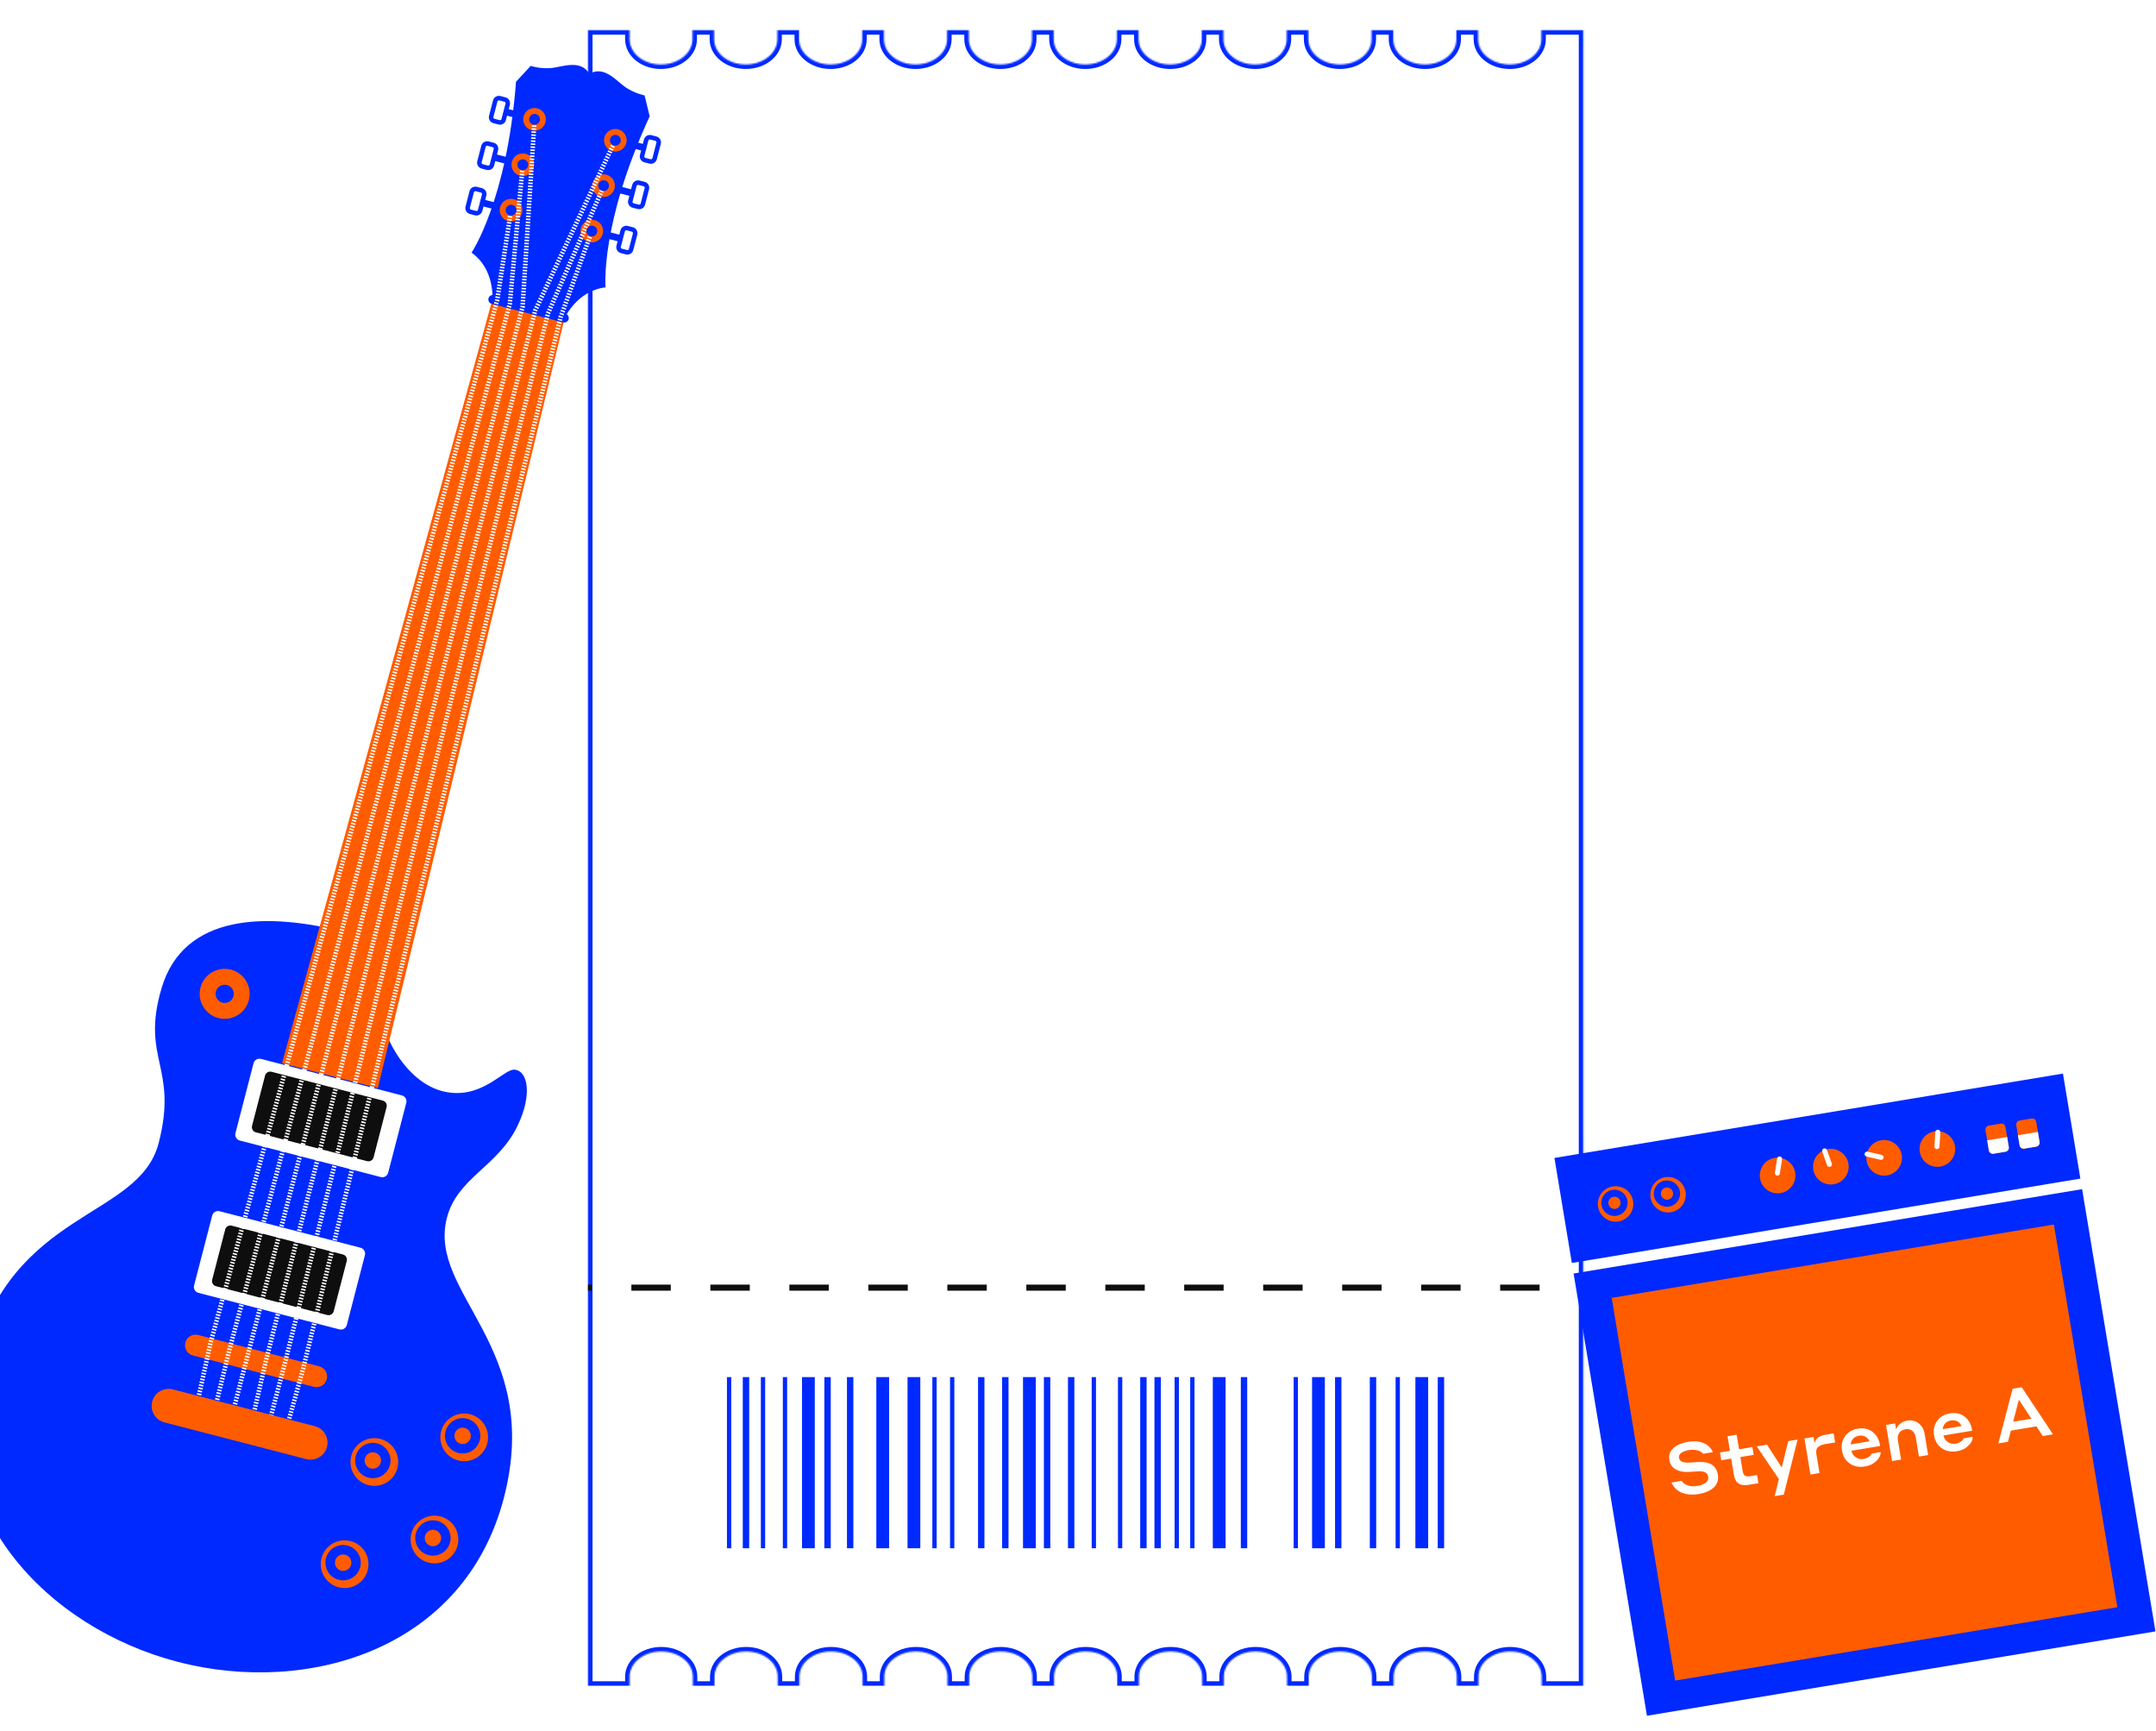 <svg width="1430" height="1148" viewBox="0 0 1430 1148" fill="none" xmlns="http://www.w3.org/2000/svg">
<mask id="path-1-inside-1_384_4" fill="white">
<path d="M1022.3 20V26.043C1022.3 35.27 1012.93 42.742 1001.36 42.742C989.785 42.742 980.415 35.27 980.415 26.043V20H965.993V26.043C965.993 35.27 956.622 42.742 945.052 42.742C933.481 42.742 924.111 35.27 924.111 26.043V20H909.689V26.043C909.689 35.27 900.318 42.742 888.748 42.742C877.178 42.742 867.807 35.27 867.807 26.043V20H853.385V26.043C853.385 35.27 844.015 42.742 832.444 42.742C820.874 42.742 811.504 35.27 811.504 26.043V20H797.081V26.043C797.081 35.27 787.711 42.742 776.141 42.742C764.57 42.742 755.2 35.27 755.2 26.043V20H740.778V26.043C740.778 35.27 731.407 42.742 719.837 42.742C708.267 42.742 698.896 35.27 698.896 26.043V20H684.474V26.043C684.474 35.27 675.104 42.742 663.533 42.742C651.963 42.742 642.593 35.27 642.593 26.043V20H628.17V26.043C628.17 35.27 618.8 42.742 607.23 42.742C595.659 42.742 586.289 35.27 586.289 26.043V20H571.867V26.043C571.867 35.27 562.496 42.742 550.926 42.742C539.356 42.742 529.985 35.27 529.985 26.043V20H515.563V26.043C515.563 35.27 506.193 42.742 494.622 42.742C483.052 42.742 473.681 35.27 473.681 26.043V20H459.259V26.043C459.259 35.27 449.889 42.742 438.319 42.742C426.748 42.742 417.622 35.205 417.622 26.043V20H390V1118H417.622V1111.96C417.622 1102.73 426.993 1095.26 438.563 1095.26C450.133 1095.26 459.504 1102.73 459.504 1111.96V1118H473.926V1111.96C473.926 1102.73 483.296 1095.26 494.867 1095.26C506.437 1095.26 515.807 1102.73 515.807 1111.96V1118H530.23V1111.96C530.23 1102.73 539.6 1095.26 551.17 1095.26C562.741 1095.26 572.111 1102.73 572.111 1111.96V1118H586.533V1111.96C586.533 1102.73 595.904 1095.26 607.474 1095.26C619.044 1095.26 628.415 1102.73 628.415 1111.96V1118H642.837V1111.96C642.837 1102.73 652.207 1095.26 663.778 1095.26C675.348 1095.26 684.718 1102.73 684.718 1111.96V1118H699.141V1111.96C699.141 1102.73 708.511 1095.26 720.081 1095.26C731.652 1095.26 741.022 1102.73 741.022 1111.96V1118H755.444V1111.96C755.444 1102.73 764.815 1095.26 776.385 1095.26C787.956 1095.26 797.326 1102.73 797.326 1111.96V1118H811.748V1111.96C811.748 1102.73 821.118 1095.26 832.689 1095.26C844.259 1095.26 853.63 1102.73 853.63 1111.96V1118H868.052V1111.96C868.052 1102.73 877.422 1095.26 888.993 1095.26C900.563 1095.26 909.933 1102.73 909.933 1111.96V1118H924.356V1111.96C924.356 1102.73 933.726 1095.26 945.296 1095.26C956.867 1095.26 966.237 1102.73 966.237 1111.96V1118H980.659V1111.96C980.659 1102.73 990.03 1095.26 1001.6 1095.26C1013.17 1095.26 1022.54 1102.73 1022.54 1111.96V1118H1050.16V20H1022.54H1022.3Z"/>
</mask>
<path d="M1022.3 20V26.043C1022.3 35.27 1012.93 42.742 1001.36 42.742C989.785 42.742 980.415 35.27 980.415 26.043V20H965.993V26.043C965.993 35.27 956.622 42.742 945.052 42.742C933.481 42.742 924.111 35.27 924.111 26.043V20H909.689V26.043C909.689 35.27 900.318 42.742 888.748 42.742C877.178 42.742 867.807 35.27 867.807 26.043V20H853.385V26.043C853.385 35.27 844.015 42.742 832.444 42.742C820.874 42.742 811.504 35.27 811.504 26.043V20H797.081V26.043C797.081 35.27 787.711 42.742 776.141 42.742C764.57 42.742 755.2 35.27 755.2 26.043V20H740.778V26.043C740.778 35.27 731.407 42.742 719.837 42.742C708.267 42.742 698.896 35.27 698.896 26.043V20H684.474V26.043C684.474 35.27 675.104 42.742 663.533 42.742C651.963 42.742 642.593 35.27 642.593 26.043V20H628.17V26.043C628.17 35.27 618.8 42.742 607.23 42.742C595.659 42.742 586.289 35.27 586.289 26.043V20H571.867V26.043C571.867 35.27 562.496 42.742 550.926 42.742C539.356 42.742 529.985 35.27 529.985 26.043V20H515.563V26.043C515.563 35.27 506.193 42.742 494.622 42.742C483.052 42.742 473.681 35.27 473.681 26.043V20H459.259V26.043C459.259 35.27 449.889 42.742 438.319 42.742C426.748 42.742 417.622 35.205 417.622 26.043V20H390V1118H417.622V1111.96C417.622 1102.73 426.993 1095.26 438.563 1095.26C450.133 1095.26 459.504 1102.73 459.504 1111.96V1118H473.926V1111.96C473.926 1102.73 483.296 1095.26 494.867 1095.26C506.437 1095.26 515.807 1102.73 515.807 1111.96V1118H530.23V1111.96C530.23 1102.73 539.6 1095.26 551.17 1095.26C562.741 1095.26 572.111 1102.73 572.111 1111.96V1118H586.533V1111.96C586.533 1102.73 595.904 1095.26 607.474 1095.26C619.044 1095.26 628.415 1102.73 628.415 1111.96V1118H642.837V1111.96C642.837 1102.73 652.207 1095.26 663.778 1095.26C675.348 1095.26 684.718 1102.73 684.718 1111.96V1118H699.141V1111.96C699.141 1102.73 708.511 1095.26 720.081 1095.26C731.652 1095.26 741.022 1102.73 741.022 1111.96V1118H755.444V1111.96C755.444 1102.73 764.815 1095.26 776.385 1095.26C787.956 1095.26 797.326 1102.73 797.326 1111.96V1118H811.748V1111.96C811.748 1102.73 821.118 1095.26 832.689 1095.26C844.259 1095.26 853.63 1102.73 853.63 1111.96V1118H868.052V1111.96C868.052 1102.73 877.422 1095.26 888.993 1095.26C900.563 1095.26 909.933 1102.73 909.933 1111.96V1118H924.356V1111.96C924.356 1102.73 933.726 1095.26 945.296 1095.26C956.867 1095.26 966.237 1102.73 966.237 1111.96V1118H980.659V1111.96C980.659 1102.73 990.03 1095.26 1001.6 1095.26C1013.17 1095.26 1022.54 1102.73 1022.54 1111.96V1118H1050.16V20H1022.54H1022.3Z" stroke="#0029FF" stroke-width="6" mask="url(#path-1-inside-1_384_4)"/>
<path d="M916.37 851.956H890.215V855.984H916.37V851.956Z" fill="#0E0E0E"/>
<path d="M811.585 851.956H785.43V855.984H811.585V851.956Z" fill="#0E0E0E"/>
<path d="M968.763 851.956H942.607V855.984H968.763V851.956Z" fill="#0E0E0E"/>
<path d="M1021.16 851.956H995V855.984H1021.16V851.956Z" fill="#0E0E0E"/>
<path d="M1050 851.956H1047.39V855.984H1050V851.956Z" fill="#0E0E0E"/>
<path d="M759.274 851.956H733.119V855.984H759.274V851.956Z" fill="#0E0E0E"/>
<path d="M863.978 851.956H837.822V855.984H863.978V851.956Z" fill="#0E0E0E"/>
<path d="M497.311 851.956H471.156V855.984H497.311V851.956Z" fill="#0E0E0E"/>
<path d="M444.918 851.956H418.763V855.984H444.918V851.956Z" fill="#0E0E0E"/>
<path d="M392.607 851.956H390V855.984H392.607V851.956Z" fill="#0E0E0E"/>
<path d="M706.881 851.956H680.726V855.984H706.881V851.956Z" fill="#0E0E0E"/>
<path d="M549.704 851.956H523.548V855.984H549.704V851.956Z" fill="#0E0E0E"/>
<path d="M654.489 851.956H628.333V855.984H654.489V851.956Z" fill="#0E0E0E"/>
<path d="M602.096 851.956H575.941V855.984H602.096V851.956Z" fill="#0E0E0E"/>
<path d="M485.007 913.295H482.156V1026.81H485.007V913.295Z" fill="#0029FF"/>
<path d="M496.904 913.295H492.667V1026.81H496.904V913.295Z" fill="#0029FF"/>
<path d="M507.496 913.295H504.644V1026.81H507.496V913.295Z" fill="#0029FF"/>
<path d="M522.081 913.295H519.23V1026.81H522.081V913.295Z" fill="#0029FF"/>
<path d="M540.415 913.295H531.941V1026.81H540.415V913.295Z" fill="#0029FF"/>
<path d="M551.007 913.295H546.77V1026.81H551.007V913.295Z" fill="#0029FF"/>
<path d="M566 913.295H561.763V1026.81H566V913.295Z" fill="#0029FF"/>
<path d="M589.711 913.295H581.237V1026.81H589.711V913.295Z" fill="#0029FF"/>
<path d="M610.407 913.295H601.933V1026.81H610.407V913.295Z" fill="#0029FF"/>
<path d="M621.244 913.295H618.393V1026.81H621.244V913.295Z" fill="#0029FF"/>
<path d="M632.978 913.295H630.126V1026.81H632.978V913.295Z" fill="#0029FF"/>
<path d="M652.941 913.295H648.704V1026.81H652.941V913.295Z" fill="#0029FF"/>
<path d="M668.911 913.295H664.674V1026.81H668.911V913.295Z" fill="#0029FF"/>
<path d="M687 913.295H678.526V1026.81H687V913.295Z" fill="#0029FF"/>
<path d="M696.615 913.295H692.378V1026.81H696.615V913.295Z" fill="#0029FF"/>
<path d="M712.585 913.295H708.348V1026.81H712.585V913.295Z" fill="#0029FF"/>
<path d="M726.926 913.295H724.074V1026.81H726.926V913.295Z" fill="#0029FF"/>
<path d="M744.363 913.295H741.511V1026.81H744.363V913.295Z" fill="#0029FF"/>
<path d="M760.496 913.295H756.259V1026.81H760.496V913.295Z" fill="#0029FF"/>
<path d="M769.948 913.295H765.711V1026.81H769.948V913.295Z" fill="#0029FF"/>
<path d="M781.926 913.295H779.074V1026.81H781.926V913.295Z" fill="#0029FF"/>
<path d="M792.274 913.295H789.422V1026.81H792.274V913.295Z" fill="#0029FF"/>
<path d="M812.889 913.295H804.415V1026.81H812.889V913.295Z" fill="#0029FF"/>
<path d="M827.23 913.295H822.993V1026.81H827.23V913.295Z" fill="#0029FF"/>
<path d="M860.881 913.295H858.03V1026.81H860.881V913.295Z" fill="#0029FF"/>
<path d="M878.726 913.295H870.252V1026.81H878.726V913.295Z" fill="#0029FF"/>
<path d="M889.726 913.295H885.489V1026.81H889.726V913.295Z" fill="#0029FF"/>
<path d="M912.785 913.295H908.548V1026.81H912.785V913.295Z" fill="#0029FF"/>
<path d="M928.511 913.295H925.659V1026.81H928.511V913.295Z" fill="#0029FF"/>
<path d="M947.252 913.295H938.778V1026.81H947.252V913.295Z" fill="#0029FF"/>
<path d="M957.844 913.295H953.607V1026.81H957.844V913.295Z" fill="#0029FF"/>
<g clip-path="url(#clip0_384_4)">
<path d="M229.976 618.404C176.654 604.589 121.872 606.013 107.207 655.22C93.172 702.307 118.354 707.445 105.237 758.073C92.121 808.701 8.038 801.677 -17.957 902.015C-43.953 1002.35 31.481 1079.76 118.096 1102.2C204.71 1124.64 308.228 1093.64 334.234 993.261C360.239 892.884 283.305 858.273 296.421 807.645C303.351 780.899 330.254 773.883 343.346 746.49C353.164 725.915 350.135 710.37 341.447 709.424C333.994 708.594 319.68 729.676 294.418 723.906C269.117 718.126 251.993 685.351 251.71 665.502L229.994 618.49L229.976 618.404Z" fill="#0029FF"/>
<path d="M165.078 663.282C162.782 672.146 153.734 677.468 144.867 675.17C135.999 672.873 130.674 663.828 132.97 654.963C135.267 646.098 144.314 640.777 153.182 643.074C162.05 645.372 167.375 654.417 165.078 663.282Z" fill="#FF5C00"/>
<path d="M147.51 664.969C150.74 665.805 154.036 663.866 154.873 660.638C155.709 657.409 153.769 654.113 150.539 653.276C147.309 652.44 144.013 654.379 143.176 657.607C142.34 660.836 144.28 664.132 147.51 664.969Z" fill="#0029FF"/>
<g filter="url(#filter0_d_384_4)">
<path d="M243.324 983.937C251.789 986.131 260.429 981.049 262.621 972.587C264.813 964.124 259.728 955.486 251.263 953.293C242.798 951.1 234.158 956.182 231.966 964.644C229.773 973.107 234.859 981.744 243.324 983.937Z" fill="#FF5C00"/>
</g>
<path d="M258.646 971.557C257.022 977.823 250.622 981.588 244.353 979.964C238.085 978.34 234.318 971.941 235.941 965.674C237.564 959.408 243.965 955.643 250.233 957.267C256.502 958.891 260.269 965.29 258.646 971.557Z" fill="#0029FF"/>
<path d="M252.568 969.982C251.816 972.886 248.832 974.641 245.927 973.889C243.022 973.136 241.266 970.153 242.019 967.249C242.771 964.345 245.755 962.59 248.66 963.343C251.564 964.095 253.321 967.078 252.568 969.982Z" fill="#FF5C00"/>
<g filter="url(#filter1_d_384_4)">
<path d="M322.212 956.221C320.014 964.704 311.362 969.761 302.914 967.572C294.467 965.384 289.369 956.723 291.556 948.279C293.744 939.835 302.406 934.74 310.854 936.928C319.301 939.117 324.399 947.777 322.212 956.221Z" fill="#FF5C00"/>
</g>
<path d="M318.198 955.181C316.575 961.448 310.174 965.212 303.906 963.588C297.637 961.964 293.87 955.565 295.493 949.299C297.117 943.033 303.517 939.268 309.786 940.892C316.055 942.516 319.822 948.915 318.198 955.181Z" fill="#0029FF"/>
<path d="M305.48 957.513C308.393 958.268 311.366 956.519 312.121 953.607C312.875 950.695 311.125 947.722 308.212 946.967C305.299 946.212 302.326 947.961 301.571 950.874C300.817 953.786 302.567 956.758 305.48 957.513Z" fill="#FF5C00"/>
<g filter="url(#filter2_d_384_4)">
<path d="M223.608 1051.69C232.073 1053.89 240.713 1048.8 242.905 1040.34C245.097 1031.88 240.012 1023.24 231.547 1021.05C223.082 1018.86 214.442 1023.94 212.25 1032.4C210.057 1040.86 215.143 1049.5 223.608 1051.69Z" fill="#FF5C00"/>
</g>
<path d="M238.93 1039.31C237.306 1045.58 230.906 1049.34 224.637 1047.72C218.369 1046.1 214.601 1039.7 216.225 1033.43C217.848 1027.16 224.249 1023.4 230.517 1025.02C236.786 1026.65 240.553 1033.05 238.93 1039.31Z" fill="#0029FF"/>
<path d="M232.89 1037.75C232.138 1040.65 229.154 1042.41 226.249 1041.65C223.344 1040.9 221.588 1037.92 222.341 1035.01C223.093 1032.11 226.077 1030.36 228.982 1031.11C231.887 1031.86 233.643 1034.84 232.89 1037.75Z" fill="#FF5C00"/>
<g filter="url(#filter3_d_384_4)">
<path d="M302.496 1023.98C300.298 1032.46 291.646 1037.52 283.199 1035.33C274.751 1033.14 269.653 1024.48 271.841 1016.03C274.028 1007.59 282.69 1002.5 291.138 1004.68C299.585 1006.87 304.684 1015.53 302.496 1023.98Z" fill="#FF5C00"/>
</g>
<path d="M298.482 1022.94C296.859 1029.2 290.458 1032.97 284.19 1031.34C277.921 1029.72 274.154 1023.32 275.778 1017.05C277.401 1010.79 283.801 1007.02 290.07 1008.65C296.339 1010.27 300.106 1016.67 298.482 1022.94Z" fill="#0029FF"/>
<path d="M292.443 1021.37C291.691 1024.28 288.707 1026.03 285.802 1025.28C282.897 1024.53 281.141 1021.54 281.893 1018.64C282.646 1015.74 285.629 1013.98 288.534 1014.73C291.439 1015.49 293.195 1018.47 292.443 1021.37Z" fill="#FF5C00"/>
<path d="M409.557 126.3L409.933 124.848L425.491 128.878L425.115 130.33L409.557 126.3Z" fill="white" stroke="#0029FF" stroke-width="3"/>
<path d="M423.851 121.196L427.214 122.067C428.566 122.417 429.377 123.796 429.027 125.146L426.384 135.348C426.035 136.698 424.656 137.51 423.304 137.16L419.94 136.288C418.589 135.938 417.777 134.559 418.127 133.209L420.77 123.007C421.12 121.657 422.499 120.845 423.851 121.196Z" fill="white" stroke="#0029FF" stroke-width="3"/>
<path d="M321.566 103.503L321.943 102.051L337.5 106.082L337.124 107.534L321.566 103.503Z" fill="white" stroke="#0029FF" stroke-width="3"/>
<path d="M323.743 95.26L327.107 96.132C328.459 96.482 329.27 97.861 328.92 99.211L326.277 109.413C325.927 110.763 324.549 111.574 323.197 111.224L319.833 110.353C318.481 110.002 317.67 108.623 318.02 107.273L320.663 97.071C321.013 95.721 322.392 94.91 323.743 95.26Z" fill="white" stroke="#0029FF" stroke-width="3"/>
<path d="M401.756 156.409L402.132 154.957L417.69 158.988L417.314 160.44L401.756 156.409Z" fill="white" stroke="#0029FF" stroke-width="3"/>
<path d="M416.05 151.305L419.414 152.176C420.765 152.527 421.577 153.906 421.227 155.256L418.584 165.458C418.234 166.808 416.855 167.619 415.503 167.269L412.14 166.398C410.788 166.047 409.977 164.668 410.327 163.318L412.97 153.116C413.319 151.766 414.698 150.955 416.05 151.305Z" fill="white" stroke="#0029FF" stroke-width="3"/>
<path d="M313.766 133.613L314.142 132.161L329.7 136.191L329.324 137.643L313.766 133.613Z" fill="white" stroke="#0029FF" stroke-width="3"/>
<path d="M315.943 125.369L319.306 126.241C320.658 126.591 321.469 127.97 321.12 129.32L318.476 139.522C318.127 140.872 316.748 141.684 315.396 141.333L312.032 140.462C310.681 140.112 309.869 138.733 310.219 137.383L312.862 127.181C313.212 125.831 314.591 125.019 315.943 125.369Z" fill="white" stroke="#0029FF" stroke-width="3"/>
<path d="M417.358 96.191L417.734 94.739L433.292 98.77L432.915 100.221L417.358 96.191Z" fill="white" stroke="#0029FF" stroke-width="3"/>
<path d="M431.651 91.087L435.015 91.958C436.367 92.308 437.178 93.687 436.828 95.037L434.185 105.239C433.835 106.589 432.457 107.401 431.105 107.051L427.741 106.179C426.389 105.829 425.578 104.45 425.928 103.1L428.571 92.898C428.921 91.548 430.299 90.736 431.651 91.087Z" fill="white" stroke="#0029FF" stroke-width="3"/>
<path d="M329.367 73.394L329.743 71.942L345.301 75.973L344.925 77.425L329.367 73.394Z" fill="white" stroke="#0029FF" stroke-width="3"/>
<path d="M331.544 65.151L334.908 66.023C336.259 66.373 337.071 67.752 336.721 69.102L334.078 79.304C333.728 80.654 332.349 81.465 330.997 81.115L327.634 80.244C326.282 79.894 325.471 78.515 325.821 77.165L328.464 66.963C328.813 65.612 330.192 64.801 331.544 65.151Z" fill="white" stroke="#0029FF" stroke-width="3"/>
<path d="M374.052 212.962L326.082 200.534L187.067 705.145L250.595 721.604L374.052 212.962Z" fill="#FF5C00"/>
<path d="M430.926 77.198L427.519 63.268C427.519 63.268 421.132 62.102 414.78 57.807C409.019 53.908 400.826 43.182 390.922 48.975C385.088 39.064 372.717 44.462 365.778 45.111C358.129 45.821 351.989 43.7 351.989 43.7L342.247 54.224C336.306 132.888 312.761 167.562 312.761 167.562C328.336 178.61 326.558 198.537 326.558 198.537L374.529 210.965C374.529 210.965 382.641 192.72 401.631 190.586C401.631 190.586 397.884 148.841 430.888 77.189L430.926 77.198Z" fill="#0029FF"/>
<path d="M377.166 211.649C376.751 213.253 375.114 214.216 373.509 213.8L326.15 201.53C324.545 201.114 323.582 199.478 323.998 197.874C324.413 196.269 326.049 195.306 327.655 195.722L375.014 207.992C376.619 208.408 377.582 210.044 377.166 211.649Z" fill="#0029FF"/>
<path d="M415.406 94.91C414.366 98.922 410.276 101.328 406.262 100.288C402.249 99.249 399.841 95.159 400.881 91.147C401.92 87.135 406.01 84.729 410.024 85.769C414.037 86.809 416.445 90.898 415.406 94.91Z" fill="#FF5C00"/>
<path d="M361.816 81.026C360.777 85.038 356.686 87.444 352.673 86.405C348.659 85.365 346.252 81.275 347.291 77.263C348.331 73.251 352.421 70.845 356.435 71.885C360.448 72.925 362.856 77.014 361.816 81.026Z" fill="#FF5C00"/>
<path d="M407.605 125.02C406.565 129.032 402.475 131.438 398.462 130.398C394.448 129.358 392.041 125.268 393.08 121.256C394.119 117.244 398.21 114.838 402.223 115.878C406.237 116.918 408.644 121.008 407.605 125.02Z" fill="#FF5C00"/>
<path d="M354.016 111.136C352.976 115.148 348.886 117.554 344.872 116.514C340.859 115.474 338.451 111.385 339.491 107.373C340.53 103.361 344.62 100.955 348.634 101.994C352.647 103.034 355.055 107.124 354.016 111.136Z" fill="#FF5C00"/>
<path d="M399.804 155.128C398.765 159.14 394.674 161.546 390.661 160.507C386.647 159.467 384.24 155.377 385.279 151.365C386.319 147.353 390.409 144.947 394.423 145.987C398.436 147.027 400.844 151.116 399.804 155.128Z" fill="#FF5C00"/>
<path d="M346.215 141.245C345.175 145.257 341.085 147.663 337.072 146.623C333.058 145.583 330.65 141.494 331.69 137.482C332.729 133.469 336.82 131.063 340.833 132.103C344.847 133.143 347.254 137.233 346.215 141.245Z" fill="#FF5C00"/>
<g filter="url(#filter4_d_384_4)">
<path d="M265.578 725.486L172.084 701.264C169.931 700.706 167.733 701.998 167.175 704.151L155.167 750.499C154.61 752.652 155.903 754.849 158.057 755.407L251.551 779.629C253.704 780.187 255.902 778.894 256.46 776.742L268.468 730.394C269.025 728.241 267.732 726.044 265.578 725.486Z" fill="white"/>
</g>
<path d="M253.905 729.923L180.096 710.801C178.217 710.314 176.299 711.442 175.813 713.32L167.171 746.677C166.684 748.555 167.813 750.472 169.692 750.959L243.501 770.082C245.38 770.568 247.297 769.441 247.784 767.562L256.426 734.205C256.913 732.327 255.784 730.41 253.905 729.923Z" fill="#0E0E0E"/>
<path d="M239.147 827.506L145.653 803.284C143.499 802.726 141.302 804.018 140.744 806.171L128.736 852.519C128.179 854.672 129.472 856.869 131.625 857.427L225.12 881.649C227.273 882.207 229.471 880.914 230.028 878.762L242.036 832.413C242.594 830.261 241.3 828.064 239.147 827.506Z" fill="white"/>
<path d="M227.464 831.981L153.655 812.859C151.776 812.372 149.858 813.5 149.372 815.378L140.73 848.735C140.243 850.613 141.372 852.53 143.25 853.017L217.06 872.14C218.939 872.627 220.856 871.499 221.343 869.62L229.985 836.263C230.472 834.385 229.343 832.468 227.464 831.981Z" fill="#0E0E0E"/>
<path d="M216.72 914.702C215.74 918.484 211.9 920.711 208.154 919.74L127.961 898.964C124.177 897.984 121.949 894.144 122.919 890.4C123.899 886.617 127.739 884.391 131.485 885.361L211.678 906.138C215.462 907.118 217.69 910.957 216.72 914.702Z" fill="#FF5C00"/>
<path d="M338.952 139.363L329.812 198.891L139.58 890.802L130.488 932.034" stroke="white" stroke-width="3" stroke-miterlimit="10" stroke-dasharray="1 1"/>
<path d="M346.753 109.254L338.132 201.413L152.116 895.314L142.951 932.735" stroke="white" stroke-width="3" stroke-miterlimit="10" stroke-dasharray="1 1"/>
<path d="M354.554 79.145L346.599 203.525L164.347 898.483L154.685 935.776" stroke="white" stroke-width="3" stroke-miterlimit="10" stroke-dasharray="1 1"/>
<path d="M408.143 93.029L354.997 205.905L176.579 901.652L167.873 939.192" stroke="white" stroke-width="3" stroke-miterlimit="10" stroke-dasharray="1 1"/>
<path d="M400.797 122.644L363.436 207.969L188.772 904.811L178.81 942.474" stroke="white" stroke-width="3" stroke-miterlimit="10" stroke-dasharray="1 1"/>
<path d="M392.542 153.247L371.853 210.272L201.004 907.979L190.21 946.65" stroke="white" stroke-width="3" stroke-miterlimit="10" stroke-dasharray="1 1"/>
<path d="M411.621 93.93C411.126 95.84 409.153 97.001 407.242 96.506C405.331 96.011 404.17 94.038 404.665 92.127C405.16 90.217 407.133 89.056 409.044 89.552C410.955 90.047 412.116 92.019 411.621 93.93Z" fill="#0029FF"/>
<path d="M358.032 80.046C357.537 81.957 355.564 83.117 353.653 82.622C351.742 82.127 350.58 80.154 351.075 78.244C351.57 76.333 353.543 75.173 355.455 75.668C357.366 76.163 358.527 78.135 358.032 80.046Z" fill="#0029FF"/>
<path d="M403.821 124.039C403.326 125.95 401.353 127.11 399.442 126.615C397.53 126.12 396.369 124.147 396.864 122.237C397.359 120.326 399.332 119.166 401.243 119.661C403.154 120.156 404.316 122.129 403.821 124.039Z" fill="#0029FF"/>
<path d="M350.231 110.155C349.736 112.066 347.763 113.226 345.852 112.731C343.941 112.236 342.78 110.264 343.275 108.353C343.77 106.443 345.743 105.282 347.654 105.777C349.565 106.272 350.726 108.245 350.231 110.155Z" fill="#0029FF"/>
<path d="M396.02 154.148C395.525 156.059 393.552 157.219 391.641 156.724C389.73 156.229 388.568 154.256 389.063 152.346C389.558 150.435 391.531 149.275 393.443 149.77C395.354 150.265 396.515 152.238 396.02 154.148Z" fill="#0029FF"/>
<path d="M342.431 140.264C341.936 142.175 339.963 143.335 338.052 142.84C336.14 142.345 334.979 140.372 335.474 138.462C335.969 136.551 337.942 135.391 339.853 135.886C341.764 136.381 342.926 138.354 342.431 140.264Z" fill="#0029FF"/>
<path d="M216.877 959.594C215.313 965.631 209.153 969.255 203.114 967.69L109.046 943.319C103.007 941.754 99.381 935.596 100.945 929.559C102.509 923.522 108.669 919.898 114.708 921.463L208.776 945.834C214.816 947.399 218.441 953.557 216.877 959.594Z" fill="#FF5C00"/>
</g>
<rect x="1043.71" y="844.599" width="341.892" height="297.297" transform="rotate(-9.418 1043.71 844.599)" fill="#0029FF"/>
<rect x="1068.99" y="860.748" width="297.297" height="257.276" transform="rotate(-9.418 1068.99 860.748)" fill="#FF5C00"/>
<rect x="1031" y="767.944" width="341.892" height="70.608" transform="rotate(-9.418 1031 767.944)" fill="#0029FF"/>
<g filter="url(#filter5_d_384_4)">
<path d="M1072.74 809.328C1079.16 808.265 1083.49 802.207 1082.43 795.797C1081.37 789.388 1075.31 785.054 1068.89 786.117C1062.48 787.181 1058.15 793.239 1059.21 799.648C1060.27 806.058 1066.33 810.392 1072.74 809.328Z" fill="#FF5C00"/>
</g>
<path d="M1079.42 796.296C1080.21 801.043 1076.99 805.531 1072.25 806.318C1067.5 807.106 1063.01 803.895 1062.22 799.149C1061.43 794.402 1064.65 789.915 1069.39 789.127C1074.14 788.339 1078.63 791.55 1079.42 796.296Z" fill="#0029FF"/>
<path d="M1074.84 797.055C1075.21 799.255 1073.71 801.347 1071.51 801.712C1069.31 802.077 1067.22 800.58 1066.85 798.381C1066.49 796.181 1067.99 794.089 1070.19 793.724C1072.39 793.359 1074.48 794.856 1074.84 797.055Z" fill="#FF5C00"/>
<g filter="url(#filter6_d_384_4)">
<path d="M1107.54 803.206C1113.95 802.143 1118.29 796.085 1117.23 789.675C1116.16 783.266 1110.1 778.932 1103.69 779.995C1097.28 781.059 1092.95 787.117 1094.01 793.526C1095.07 799.936 1101.13 804.27 1107.54 803.206Z" fill="#FF5C00"/>
</g>
<path d="M1114.22 790.175C1115 794.921 1111.79 799.409 1107.04 800.197C1102.3 800.984 1097.81 797.774 1097.02 793.027C1096.23 788.281 1099.44 783.793 1104.19 783.005C1108.94 782.218 1113.43 785.428 1114.22 790.175Z" fill="#0029FF"/>
<path d="M1109.64 790.933C1110.01 793.133 1108.51 795.225 1106.31 795.59C1104.11 795.955 1102.02 794.458 1101.65 792.259C1101.29 790.059 1102.78 787.967 1104.98 787.602C1107.18 787.237 1109.28 788.734 1109.64 790.933Z" fill="#FF5C00"/>
<path d="M1184.73 783.169C1187.2 783.389 1189.38 781.567 1189.6 779.098C1189.82 776.629 1188 774.448 1185.53 774.227C1183.06 774.007 1180.88 775.829 1180.66 778.298C1180.44 780.767 1182.26 782.948 1184.73 783.169Z" fill="#0029FF"/>
<path d="M1190.69 777.664C1191.76 784.107 1187.41 790.188 1180.96 791.258C1174.51 792.327 1168.43 787.977 1167.36 781.534C1166.29 775.092 1170.64 769.01 1177.09 767.941C1183.54 766.872 1189.62 771.222 1190.69 777.664Z" fill="#FF5C00"/>
<path d="M1180.53 778.287C1180.38 779.191 1179.54 779.812 1178.64 779.679C1177.74 779.531 1177.11 778.688 1177.25 777.787L1178.7 768.353C1178.85 767.449 1179.7 766.828 1180.6 766.961C1181.5 767.109 1182.12 767.952 1181.99 768.853L1180.53 778.287Z" fill="white"/>
<path d="M1226.01 771.806C1227.08 778.249 1222.73 784.33 1216.28 785.399C1209.83 786.469 1203.75 782.119 1202.68 775.676C1201.61 769.233 1205.96 763.152 1212.41 762.083C1218.86 761.013 1224.94 765.363 1226.01 771.806Z" fill="#FF5C00"/>
<path d="M1214.97 771.68C1215.27 772.541 1214.82 773.496 1213.96 773.805C1213.1 774.114 1212.14 773.659 1211.83 772.797L1208.63 763.821C1208.32 762.96 1208.78 762.005 1209.64 761.696C1210.5 761.387 1211.46 761.842 1211.77 762.704L1214.97 771.68Z" fill="white"/>
<path d="M1261.35 765.945C1262.42 772.387 1258.06 778.469 1251.61 779.538C1245.17 780.607 1239.08 776.257 1238.02 769.815C1236.95 763.372 1241.3 757.291 1247.75 756.221C1254.19 755.152 1260.28 759.502 1261.35 765.945Z" fill="#FF5C00"/>
<path d="M1248.05 765.944C1248.95 766.16 1249.49 767.048 1249.29 767.944C1249.08 768.843 1248.19 769.388 1247.29 769.188L1238 767.013C1237.1 766.797 1236.55 765.909 1236.75 765.013C1236.97 764.115 1237.86 763.569 1238.76 763.769L1248.05 765.944Z" fill="white"/>
<path d="M1296.67 760.086C1297.74 766.529 1293.38 772.61 1286.94 773.68C1280.49 774.749 1274.4 770.399 1273.34 763.956C1272.27 757.513 1276.62 751.432 1283.07 750.363C1289.52 749.294 1295.6 753.644 1296.67 760.086Z" fill="#FF5C00"/>
<path d="M1286.38 760.531C1286.34 761.452 1285.54 762.148 1284.62 762.102C1283.7 762.055 1283 761.258 1283.05 760.338L1283.63 750.818C1283.67 749.898 1284.47 749.201 1285.39 749.248C1286.31 749.294 1287.01 750.091 1286.96 751.011L1286.38 760.531Z" fill="white"/>
<path d="M1327.07 745.188L1319.13 746.504C1317.67 746.747 1316.68 748.129 1316.92 749.592L1319.14 762.945C1319.38 764.408 1320.76 765.397 1322.23 765.154L1330.16 763.838C1331.62 763.595 1332.61 762.213 1332.37 760.75L1330.16 747.397C1329.91 745.934 1328.53 744.945 1327.07 745.188Z" fill="#FF5C00"/>
<path d="M1318.03 756.261L1319.14 762.946C1319.38 764.415 1320.76 765.398 1322.23 765.154L1330.16 763.838C1331.63 763.595 1332.62 762.22 1332.37 760.751L1331.26 754.066L1318.03 756.261Z" fill="white"/>
<path d="M1347.46 741.806L1339.53 743.122C1338.06 743.364 1337.07 744.747 1337.32 746.209L1339.53 759.563C1339.77 761.025 1341.16 762.014 1342.62 761.772L1350.55 760.456C1352.02 760.213 1353.01 758.831 1352.76 757.368L1350.55 744.014C1350.31 742.552 1348.92 741.563 1347.46 741.806Z" fill="#FF5C00"/>
<path d="M1338.42 752.878L1339.53 759.563C1339.77 761.033 1341.15 762.016 1342.62 761.772L1350.55 760.456C1352.02 760.212 1353.01 758.838 1352.76 757.368L1351.65 750.684L1338.42 752.878Z" fill="white"/>
<path d="M1119.97 961.717C1119.21 961.842 1118.48 962.028 1117.78 962.275C1117.1 962.485 1116.39 962.798 1115.65 963.213C1114.93 963.591 1114.38 964.103 1114 964.75C1113.62 965.397 1113.5 966.115 1113.63 966.904C1113.99 969.051 1116.04 970.089 1119.79 970.018C1122.33 969.857 1124.33 969.735 1125.81 969.652C1133.85 969.032 1138.38 971.816 1139.41 978.003C1139.73 979.897 1139.57 981.625 1138.96 983.187C1138.34 984.749 1137.37 986.045 1136.05 987.076C1134.76 988.069 1133.33 988.873 1131.78 989.487C1130.26 990.096 1128.61 990.547 1126.85 990.84C1122.77 991.516 1119.12 991.279 1115.88 990.129C1112.63 988.949 1110.21 986.642 1108.6 983.211L1115.37 982.088C1116.24 983.404 1117.4 984.331 1118.85 984.868C1120.65 985.738 1123.01 985.929 1125.95 985.442C1126.77 985.306 1127.58 985.107 1128.38 984.844C1129.18 984.582 1129.98 984.222 1130.78 983.765C1131.58 983.308 1132.18 982.722 1132.58 982.007C1133.01 981.255 1133.15 980.421 1132.99 979.506C1132.73 977.896 1132.02 976.861 1130.87 976.403C1129.75 975.907 1128.26 975.701 1126.39 975.784L1120.32 976.158C1117.02 976.413 1114.13 975.903 1111.65 974.628C1109.2 973.348 1107.73 971.192 1107.22 968.162C1106.93 966.425 1107.09 964.842 1107.7 963.412C1108.31 961.981 1109.23 960.806 1110.47 959.886C1111.71 958.935 1113.04 958.179 1114.47 957.617C1115.93 957.018 1117.47 956.585 1119.08 956.318C1125.99 955.172 1131.03 956.412 1134.19 960.039C1135.08 961.06 1135.71 962.073 1136.11 963.079L1129.62 964.155C1128.6 962.896 1127.21 962.106 1125.43 961.784C1123.69 961.425 1121.87 961.402 1119.97 961.717ZM1165.39 978.267L1166.29 983.665L1159.66 984.765C1154.14 985.681 1150.94 983.535 1150.08 978.326L1148.25 967.34L1141.67 968.432L1140.82 963.271L1147.4 962.179L1145.8 952.519L1151.86 951.514L1153.46 961.174L1162.32 959.705L1163.17 964.866L1154.32 966.335L1155.83 975.474C1156.09 977.053 1156.59 978.105 1157.33 978.632C1158.06 979.159 1159.22 979.291 1160.8 979.029L1165.39 978.267ZM1192.26 954.739L1183.13 991.236L1177.07 992.241L1179.87 980.975L1165.17 959.231L1171.99 958.1L1181.75 973.219L1186.1 955.76L1192.26 954.739ZM1204.73 964.347L1206.82 976.943L1200.81 977.94L1196.83 953.98L1202.85 952.982L1203.51 957.007C1203.9 955.45 1204.74 954.225 1206.02 953.332C1207.33 952.433 1208.85 951.84 1210.59 951.552L1216.18 950.625L1217.17 956.639L1210.78 957.699C1208.51 958.076 1206.84 958.759 1205.77 959.747C1204.73 960.699 1204.38 962.232 1204.73 964.347ZM1232.22 947.477C1236.08 946.838 1239.32 947.548 1241.97 949.607C1244.64 951.629 1246.29 954.535 1246.92 958.323L1247.03 958.986L1227.99 962.143C1228.4 964.022 1229.37 965.482 1230.91 966.525C1232.44 967.536 1234.15 967.885 1236.04 967.571C1237.02 967.408 1237.82 967.162 1238.45 966.831C1239.9 966.169 1240.89 965.226 1241.44 964L1247.4 963.011C1247.41 964.599 1246.87 966.082 1245.8 967.46C1244.77 968.832 1243.48 969.97 1241.94 970.874C1240.59 971.683 1238.9 972.255 1236.88 972.59C1233.09 973.218 1229.77 972.569 1226.92 970.641C1224.1 968.677 1222.38 965.848 1221.76 962.154C1221.15 958.429 1221.81 955.205 1223.76 952.481C1225.74 949.752 1228.56 948.084 1232.22 947.477ZM1233 952.165C1231.42 952.427 1230.15 953.06 1229.18 954.064C1228.21 955.068 1227.65 956.361 1227.49 957.945L1239.99 955.871C1239.3 954.429 1238.35 953.387 1237.14 952.744C1235.93 952.101 1234.55 951.908 1233 952.165ZM1258.8 955.183L1260.92 967.969L1254.91 968.966L1250.94 945.006L1256.95 944.008L1257.62 948.033C1258.15 946.518 1259.07 945.23 1260.38 944.169C1261.7 943.107 1263.18 942.44 1264.82 942.168C1267.88 941.66 1270.48 942.251 1272.61 943.941C1274.74 945.632 1276.05 947.992 1276.55 951.023L1278.87 964.992L1272.76 966.005L1270.64 953.22C1270.33 951.326 1269.56 949.897 1268.33 948.933C1267.12 947.933 1265.6 947.584 1263.77 947.888C1261.94 948.192 1260.57 949.019 1259.66 950.37C1258.78 951.716 1258.5 953.321 1258.8 955.183ZM1293.26 937.352C1297.12 936.713 1300.36 937.423 1303.01 939.482C1305.68 941.505 1307.33 944.41 1307.96 948.198L1308.07 948.861L1289.03 952.019C1289.44 953.897 1290.41 955.358 1291.95 956.4C1293.48 957.412 1295.19 957.76 1297.08 957.446C1298.06 957.284 1298.87 957.037 1299.49 956.706C1300.94 956.044 1301.93 955.101 1302.48 953.876L1308.44 952.886C1308.45 954.475 1307.91 955.958 1306.85 957.335C1305.81 958.708 1304.52 959.845 1302.98 960.749C1301.63 961.558 1299.94 962.13 1297.92 962.465C1294.13 963.094 1290.81 962.444 1287.96 960.516C1285.14 958.552 1283.42 955.723 1282.81 952.029C1282.19 948.304 1282.85 945.08 1284.8 942.356C1286.78 939.628 1289.6 937.96 1293.26 937.352ZM1294.04 942.04C1292.46 942.302 1291.19 942.935 1290.22 943.939C1289.25 944.943 1288.69 946.237 1288.53 947.82L1301.03 945.747C1300.34 944.305 1299.39 943.262 1298.18 942.619C1296.97 941.977 1295.59 941.784 1294.04 942.04ZM1354.91 952.379L1350.69 945.976L1333.74 948.788L1331.81 956.212L1325.41 957.272L1334.92 921.004L1340.93 920.006L1361.69 951.256L1354.91 952.379ZM1335.24 942.894L1347.36 940.883L1339.05 928.299L1335.24 942.894Z" fill="white"/>
<defs>
<filter id="filter0_d_384_4" x="231.456" y="952.783" width="32.674" height="32.665" filterUnits="userSpaceOnUse" color-interpolation-filters="sRGB">
<feFlood flood-opacity="0" result="BackgroundImageFix"/>
<feColorMatrix in="SourceAlpha" type="matrix" values="0 0 0 0 0 0 0 0 0 0 0 0 0 0 0 0 0 0 127 0" result="hardAlpha"/>
<feOffset dx="1" dy="1"/>
<feColorMatrix type="matrix" values="0 0 0 0 0 0 0 0 0 0 0 0 0 0 0 0 0 0 0.16 0"/>
<feBlend mode="normal" in2="BackgroundImageFix" result="effect1_dropShadow_384_4"/>
<feBlend mode="normal" in="SourceGraphic" in2="effect1_dropShadow_384_4" result="shape"/>
</filter>
<filter id="filter1_d_384_4" x="291.05" y="936.421" width="32.669" height="32.661" filterUnits="userSpaceOnUse" color-interpolation-filters="sRGB">
<feFlood flood-opacity="0" result="BackgroundImageFix"/>
<feColorMatrix in="SourceAlpha" type="matrix" values="0 0 0 0 0 0 0 0 0 0 0 0 0 0 0 0 0 0 127 0" result="hardAlpha"/>
<feOffset dx="1" dy="1"/>
<feColorMatrix type="matrix" values="0 0 0 0 0 0 0 0 0 0 0 0 0 0 0 0 0 0 0.16 0"/>
<feBlend mode="normal" in2="BackgroundImageFix" result="effect1_dropShadow_384_4"/>
<feBlend mode="normal" in="SourceGraphic" in2="effect1_dropShadow_384_4" result="shape"/>
</filter>
<filter id="filter2_d_384_4" x="211.74" y="1020.54" width="32.674" height="32.665" filterUnits="userSpaceOnUse" color-interpolation-filters="sRGB">
<feFlood flood-opacity="0" result="BackgroundImageFix"/>
<feColorMatrix in="SourceAlpha" type="matrix" values="0 0 0 0 0 0 0 0 0 0 0 0 0 0 0 0 0 0 127 0" result="hardAlpha"/>
<feOffset dx="1" dy="1"/>
<feColorMatrix type="matrix" values="0 0 0 0 0 0 0 0 0 0 0 0 0 0 0 0 0 0 0.16 0"/>
<feBlend mode="normal" in2="BackgroundImageFix" result="effect1_dropShadow_384_4"/>
<feBlend mode="normal" in="SourceGraphic" in2="effect1_dropShadow_384_4" result="shape"/>
</filter>
<filter id="filter3_d_384_4" x="271.334" y="1004.18" width="32.669" height="32.661" filterUnits="userSpaceOnUse" color-interpolation-filters="sRGB">
<feFlood flood-opacity="0" result="BackgroundImageFix"/>
<feColorMatrix in="SourceAlpha" type="matrix" values="0 0 0 0 0 0 0 0 0 0 0 0 0 0 0 0 0 0 127 0" result="hardAlpha"/>
<feOffset dx="1" dy="1"/>
<feColorMatrix type="matrix" values="0 0 0 0 0 0 0 0 0 0 0 0 0 0 0 0 0 0 0.16 0"/>
<feBlend mode="normal" in2="BackgroundImageFix" result="effect1_dropShadow_384_4"/>
<feBlend mode="normal" in="SourceGraphic" in2="effect1_dropShadow_384_4" result="shape"/>
</filter>
<filter id="filter4_d_384_4" x="155.038" y="701.134" width="114.559" height="79.625" filterUnits="userSpaceOnUse" color-interpolation-filters="sRGB">
<feFlood flood-opacity="0" result="BackgroundImageFix"/>
<feColorMatrix in="SourceAlpha" type="matrix" values="0 0 0 0 0 0 0 0 0 0 0 0 0 0 0 0 0 0 127 0" result="hardAlpha"/>
<feOffset dx="1" dy="1"/>
<feColorMatrix type="matrix" values="0 0 0 0 0 0 0 0 0 0 0 0 0 0 0 0 0 0 0.16 0"/>
<feBlend mode="normal" in2="BackgroundImageFix" result="effect1_dropShadow_384_4"/>
<feBlend mode="normal" in="SourceGraphic" in2="effect1_dropShadow_384_4" result="shape"/>
</filter>
<filter id="filter5_d_384_4" x="1059.05" y="785.957" width="24.283" height="24.275" filterUnits="userSpaceOnUse" color-interpolation-filters="sRGB">
<feFlood flood-opacity="0" result="BackgroundImageFix"/>
<feColorMatrix in="SourceAlpha" type="matrix" values="0 0 0 0 0 0 0 0 0 0 0 0 0 0 0 0 0 0 127 0" result="hardAlpha"/>
<feOffset dx="0.743" dy="0.743"/>
<feColorMatrix type="matrix" values="0 0 0 0 0 0 0 0 0 0 0 0 0 0 0 0 0 0 0.16 0"/>
<feBlend mode="normal" in2="BackgroundImageFix" result="effect1_dropShadow_384_4"/>
<feBlend mode="normal" in="SourceGraphic" in2="effect1_dropShadow_384_4" result="shape"/>
</filter>
<filter id="filter6_d_384_4" x="1093.85" y="779.835" width="24.283" height="24.275" filterUnits="userSpaceOnUse" color-interpolation-filters="sRGB">
<feFlood flood-opacity="0" result="BackgroundImageFix"/>
<feColorMatrix in="SourceAlpha" type="matrix" values="0 0 0 0 0 0 0 0 0 0 0 0 0 0 0 0 0 0 127 0" result="hardAlpha"/>
<feOffset dx="0.743" dy="0.743"/>
<feColorMatrix type="matrix" values="0 0 0 0 0 0 0 0 0 0 0 0 0 0 0 0 0 0 0.16 0"/>
<feBlend mode="normal" in2="BackgroundImageFix" result="effect1_dropShadow_384_4"/>
<feBlend mode="normal" in="SourceGraphic" in2="effect1_dropShadow_384_4" result="shape"/>
</filter>
<clipPath id="clip0_384_4">
<rect width="363.819" height="1091.46" fill="white" transform="translate(215.736) rotate(14.525)"/>
</clipPath>
</defs>
</svg>
